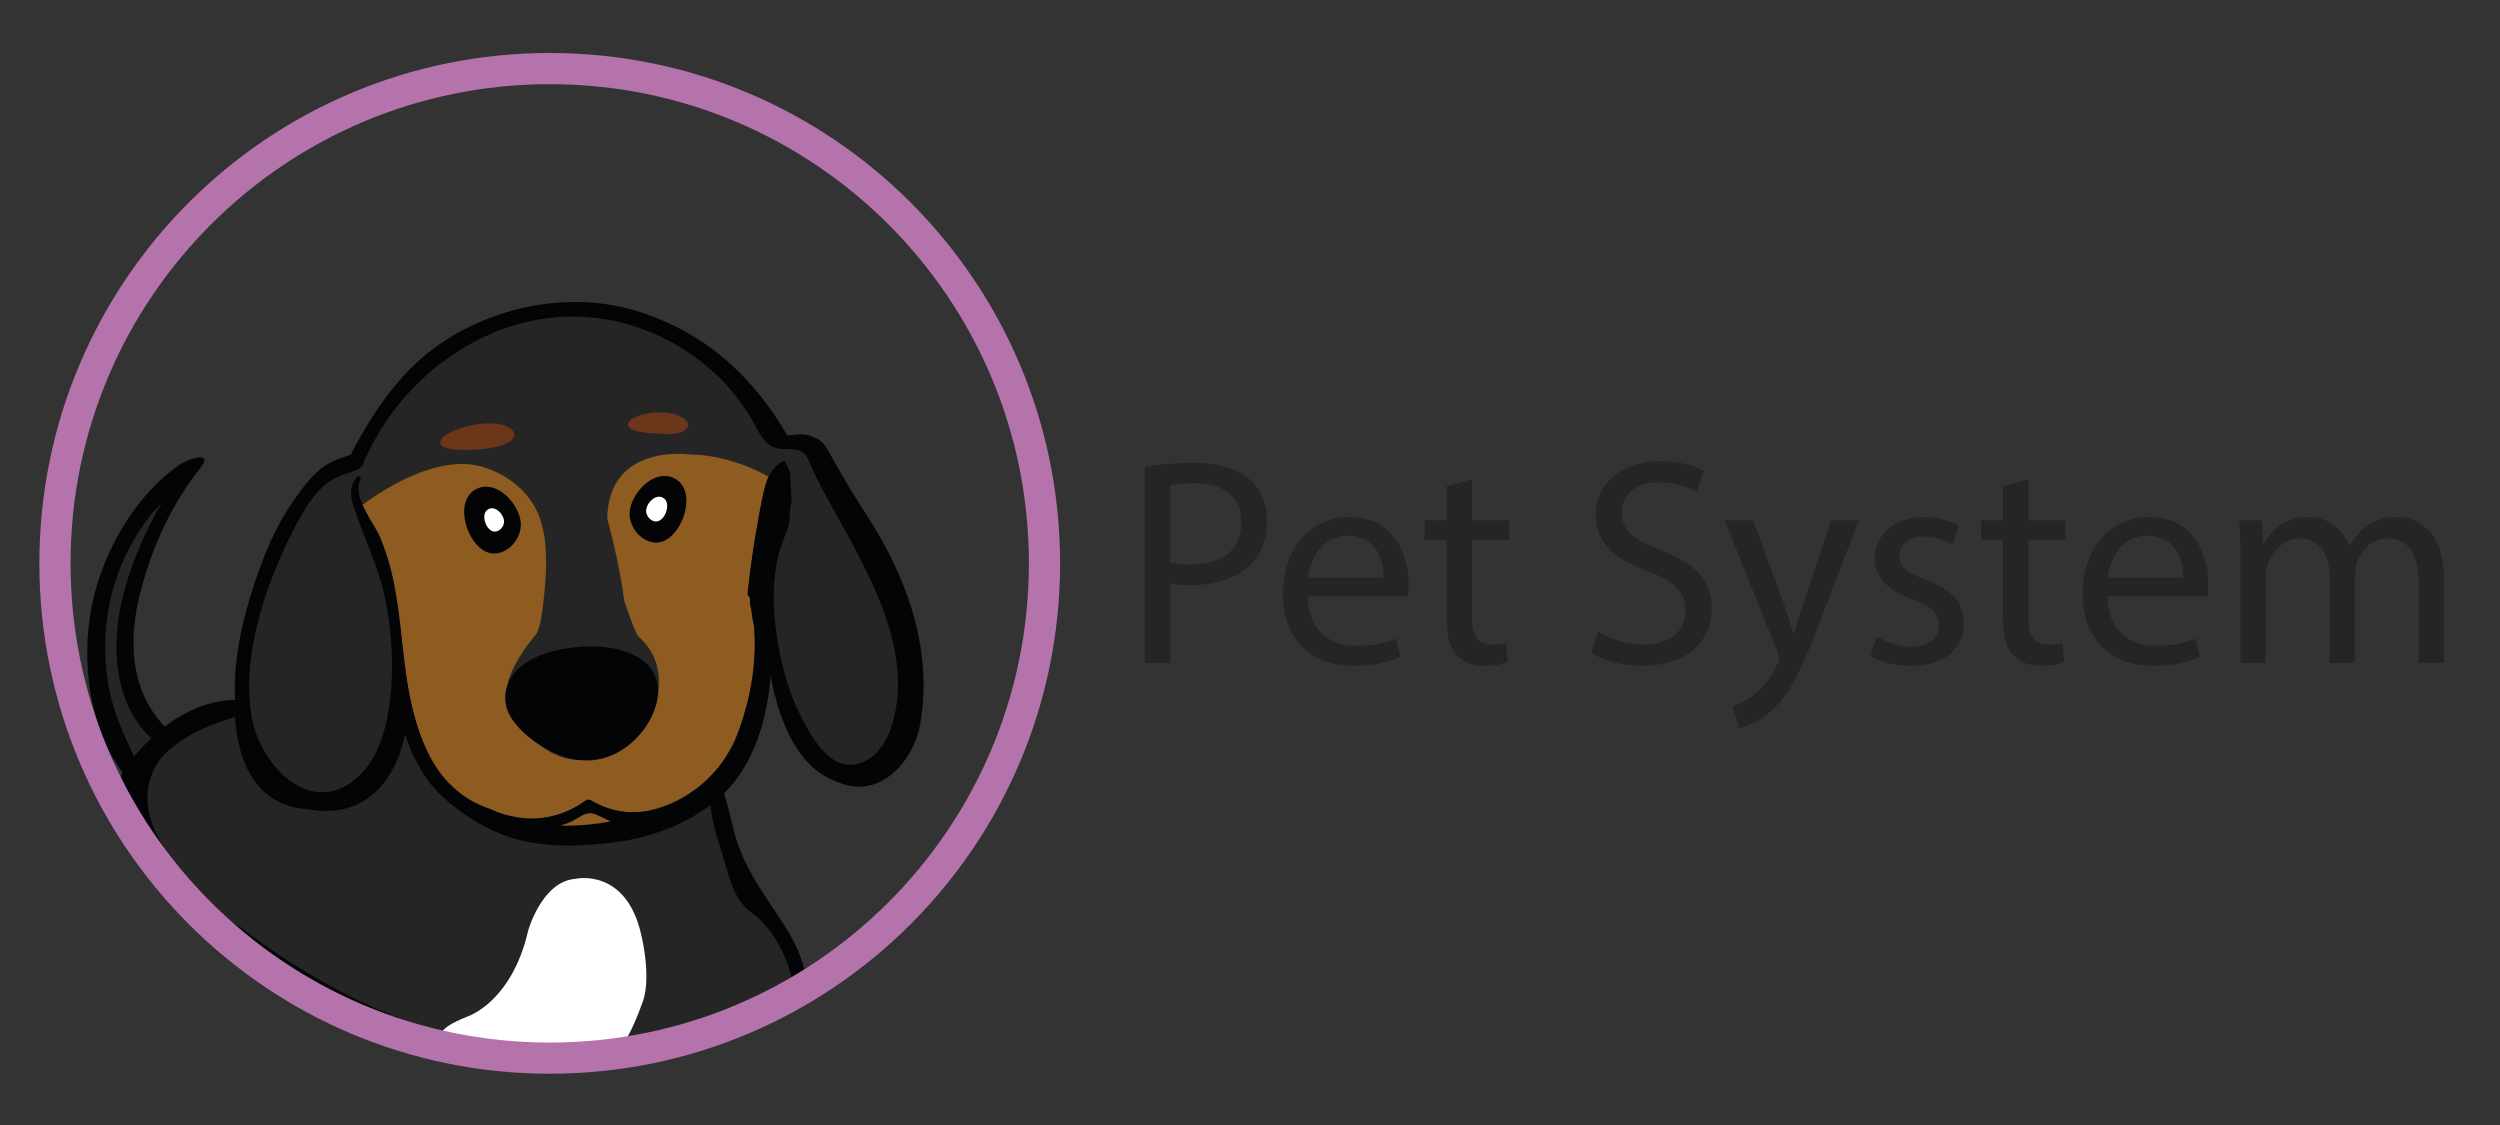 <svg version="1.1" id="Camada_2" xmlns="http://www.w3.org/2000/svg" xmlns:xlink="http://www.w3.org/1999/xlink" x="0px" y="0px"
    width="721.464px" height="324.698px" viewBox="0 0 721.464 324.698" enable-background="new 0 0 721.464 324.698"
    xml:space="preserve">
    <rect x="0" y="0" width="721.464" height="324.698" fill="#333333" stroke="none"/>
    <g>
    <path fill="#252525" d="M58.902,266.398c-10-6.667-16.333-17.667-19-26.501c-1.846-6.116-4.512-12.888-0.955-18.333
    c-5.029-4.438-7.98-13.388-9.816-19.569c-1.852-6.234-4.333-15.636-1.724-21.91c0.04-0.096,0.096-0.185,0.159-0.27
    c0.318-6.177,1.569-12.245,3.682-18.119c0.517-1.438,1.615-2.152,2.768-2.3c0.401-1.108,0.835-2.216,1.304-3.309
    c2.225-5.642,5.107-11.808,10.071-14.786c1.458-0.876,3.42,0.58,2.91,2.236c-0.949,3.082-2.802,5.746-4.234,8.618
    c-1.693,3.396-3.072,6.945-4.378,10.505c-0.505,1.376-1.02,2.757-1.521,4.143c-0.146,0.496-0.287,0.994-0.443,1.488
    c-0.089,0.281-0.209,0.523-0.345,0.747c-0.517,1.506-1,3.02-1.422,4.546c-0.651,5.645-0.756,11.354-0.271,17.018
    c0.306,3.57,0.698,7.625,1.545,11.561c2.431,4.175,4.879,8.341,7.332,12.504c4.325-4.222,10.479-8.354,16.649-8.557
    c2.045-0.753,4.16-1.408,6.325-2.039c0.204-0.093,0.416-0.157,0.631-0.189c0.115-0.033,0.226-0.068,0.341-0.102
    c0.003,0.026,0.006,0.054,0.01,0.08c0.638,0.014,1.25,0.33,1.611,1.074c3.014,6.199,3.7,13.473,6.261,19.905
    c0.033,0.083,0.073,0.159,0.107,0.242c3.951,4.423,9.527,7.112,17.22,6.994c14.324-0.212,21.504-12.874,23.22-25.437
    c0.109,0.037,0.219,0.083,0.31,0.147c1.269,20.093,20.374,31.046,38.092,34.136c17.08,2.988,36.596,0.101,50.701-10.594
    c0.336,4.496,1.695,9.104,3.02,13.122c2.162,6.548,5.246,12.636,8.777,18.521c3.641,6.07,12.285,16.822,11.563,23.927
    c-0.063,0.625-10.459,4.251-21.5,7.834c0,0,13.253-5.389-13.668,2.666c-21.166,6.333-35.592,4.479-35.592,4.479
    s-20.074,2.354-34.407-2.646c-20.651-7.204-43.334-20.334-43.334-20.334s-34.899-19.34-38.252-45.771"/>
    <path fill="#030406" d="M234.145,287.293c-2.742-9.896-2.523-12.467-9.688-23.175c-3.949-5.897-7.943-11.606-10.654-18.204
    c-2.252-5.476-3.025-11.391-4.855-16.938c10.725-10.656,13.871-27.386,13.688-42.027c0.045-0.004,0.086-0.009,0.129-0.015
    c1.328,13.62,5.836,33.935,19.979,39.143c11.605,4.281,20.986-6.696,22.816-17.118c1.373-7.772,1.24-15.501-0.035-23.041
    c-2.127-12.558-7.432-24.595-14.271-35.429c-4.094-6.481-8.205-12.899-11.805-19.667c-2.871-5.377-4.936-5.125-10.699-4.533
    c-0.342,0.036-0.699,0.063-1.006-0.08c-0.322-0.162-0.52-0.485-0.699-0.8c-9.164-15.689-21.83-27.942-39.189-34.198
    c-18.725-6.651-40.07-3.268-56.802,7.055c-13.078,8.061-21.336,20.376-28.248,33.571c-3.815,1.373-6.57,0.682-9.775,3.177
    c-2.989,2.334-5.467,6.418-7.603,9.506c-4.775,6.921-8.554,14.523-11.256,22.477c-2.81,8.294-5.377,22.09-4.757,35.024
    c-7.845-0.403-15.394,2.738-21.848,7.675c-9.918-10.277-10.601-24.711-7.19-38.229c3.357-13.303,8.949-25.717,17.477-36.47
    c4.003-5.045-3.573-2.495-5.602-1.148c-4.201,2.782-7.863,6.273-11.067,10.151c-6.391,7.737-11.112,17.072-13.743,26.749
    c-4.506,16.543-2.558,38.059,7.926,52.188c-1.921,2.89,2.85,12.368,3.536,15.462c1.25,5.636,7.487,15.508,8.921,17.224
    c18.829,22.526,34.664,26.635,56.413,37.443c0,0,30.416,17.583,80.716,10.847c0,0,26.899-3.859,47.425-15.645 M31.156,196.94
    c-1.355-8.519-1.005-17.207,1.104-25.564c1.849-7.307,5.063-14.164,9.407-20.321c1.588-2.244,3.321-4.255,5.143-6.122
    c-0.871,1.418-1.678,2.854-2.423,4.291c-3.824,7.288-7.1,15.367-9.057,23.355c-3.33,13.626-2.513,30.375,8.294,40.465
    c-1.759,1.66-3.384,3.455-4.901,5.313C35.375,211.419,32.395,204.75,31.156,196.94z M150.277,300.921
    c-39.625,0.25-80.611-33.189-80.611-33.189c-16.333-7.333-19.054-17.124-24.033-26.152c-5.063-9.181-3.696-19.093,2.892-24.882
    c6.355-5.574,13.384-8.088,21.22-10.305c1.643,15.062,8.258,27.871,24.801,27.619c14.093-0.206,21.157-12.566,22.845-24.828
    c0.107,0.036,0.215,0.081,0.305,0.144c1.248,19.613,20.043,30.304,37.475,33.319c16.805,2.918,36.004,0.1,49.881-10.34
    c0.332,4.389,1.67,8.886,2.971,12.809c2.129,6.391,3.209,14.125,8.637,18.078c10.578,7.704,12.745,22.704,12.745,22.704
    C181.562,305.73,150.277,300.921,150.277,300.921z M163.318,238.895c0.961-0.297,1.912-0.629,2.84-1.024
    c2.025-0.863,4.326-3,6.361-2.525c1.732,0.403,3.564,1.654,5.346,2.334C173.049,238.588,168.131,239.03,163.318,238.895z
    M258.684,210.854c-0.871,2.558-2.154,4.9-3.977,6.857c-2.227,2.388-5.494,3.968-8.734,3.563c-4.316-0.538-7.467-4.255-9.838-7.907
    c-4.721-7.271-7.729-15.395-9.434-23.868c-1.939-9.649-2.846-20.726,0.01-30.285c0.449-1.513,0.996-2.988,1.58-4.452
    c0.48-0.844,0.854-1.784,1.139-2.774c0.756-1.801,1.516-3.601,2.174-5.438c1.301-3.663,3.652-13.321-3.088-13.249
    c-0.211,0-0.391,0.163-0.459,0.358c-0.205-0.019-0.412,0.011-0.602,0.116c-5.063,2.822-5.639,9.678-6.637,14.8
    c-1.48,7.592-2.615,15.215-3.465,22.902c-0.084,0.762,0.191,1.304,0.631,1.643c0.014,0.644,0.027,1.287,0.059,1.932
    c0.021,0.438,0.135,0.798,0.303,1.101c0.182,1.794,0.482,3.575,0.887,5.341c0.043,1.195,0.125,2.393,0.172,3.582
    c0.377,10.125-2.254,20.726-5.943,30.142c-0.727,1.193-1.436,2.388-2.18,3.555c-7.941,12.438-24.795,21.316-38.746,13.053
    c-0.342-0.203-0.707-0.413-1.105-0.416c-0.494-0.004-0.926,0.305-1.328,0.59c-8.051,5.701-18.059,6.412-26.797,2.177
    c-4.237-1.392-8.177-3.492-11.507-6.724c-2.881-2.792-5.009-6.14-6.741-9.703c-6.481-13.393-6.49-26.946-8.581-41.309
    c-1.023-7.073-2.406-14.245-5.233-20.842c-1.813-4.246-8.105-11.598-5.619-16.463c0.333-0.646-0.565-1.472-1.068-0.825
    c-1.975,2.504-2.02,4.838-1.077,7.872c2.962,9.496,7.603,18.284,9.47,28.122c1.984,10.439,2.459,21.471,0.673,31.973
    c-1.14,6.66-3.42,13.438-8.276,18.132c-13.347,12.935-28.508-2.459-31.066-16.588c-3.366-18.58,4.74-40.886,13.419-56.963
    c2.81-5.215,6.355-10.483,11.804-12.791c0.952-0.403,1.957-0.709,2.944-1.032c0.979-0.332,1.957-0.682,2.854-1.193
    c0.26-0.144,0.511-0.323,0.763-0.512c9.874-24.738,34.756-43.849,61.864-43.337c15.008,0.287,29.299,6.445,40.248,16.633
    c3.932,3.645,7.219,7.881,10.018,12.441c1.607,2.611,3.133,6.776,6.141,8.401c3.348,1.805,8.303-0.826,10.322,3.375
    c1.248,2.585,2.289,5.242,3.635,7.791C249.025,160.91,266.834,186.762,258.684,210.854z"/>
    <path fill="#FFFFFF" d="M127.862,299.313c0,0-3.106-1.935,6.985-5.935c0,0,12.78-4,17.561-24.75c0,0,3.931-14.25,13.605-15
    c0,0,14.925-3.5,19.175,16.75c0,0,3.043,12.501,0,19.5c0,0-3.386,9.632-5.785,11.553
    C179.402,301.431,167.516,310.984,127.862,299.313z"/>
    <path fill="none" stroke="#B474AB" stroke-width="9" stroke-miterlimit="10" d="M301.425,162.578
    c0,78.855-63.924,142.783-142.781,142.783c-78.854,0-142.782-63.928-142.782-142.783c0-78.86,63.928-142.787,142.782-142.787
    C237.501,19.791,301.425,83.718,301.425,162.578z"/>
    <path fill="#0A0C0D" d="M109.946,152.37c-1.309-4.07-2.618-8.142-3.928-12.213c-0.19-0.591-0.558-1.01-1.002-1.268
    c-0.025-0.032-0.043-0.067-0.07-0.1c-0.254-0.309-0.755-0.364-1.141-0.206c-1.102,0.012-2.177,0.758-2.187,2.168
    c-0.022,3.216,0.592,5.886,1.9,8.812c0.294,0.659,0.746,1.005,1.243,1.124c0.312,0.951,0.624,1.903,0.936,2.854
    c1.031,3.145,2.017,6.6,4.547,8.848c0.362,0.321,1.026,0.229,1.143-0.302C112.122,158.758,110.966,155.541,109.946,152.37z"/>
    <path fill="#252525" d="M239.755,139.919c-1.393-2.637-2.469-5.385-3.76-8.059c-2.089-4.345-7.213-1.624-10.676-3.49
    c-3.11-1.681-4.688-5.988-6.35-8.689c-2.896-4.716-6.295-9.099-10.361-12.867c-11.326-10.537-26.105-16.905-41.628-17.203
    c-28.037-0.528-53.771,19.236-63.982,44.822c-0.26,0.194-0.52,0.38-0.79,0.528c-0.928,0.529-1.94,0.892-2.952,1.235
    c-1.021,0.334-2.061,0.649-3.045,1.067c-5.635,2.386-9.302,7.835-12.208,13.229c-8.977,16.627-16.268,39.279-13.879,58.914
    c1.794,14.741,20.167,29.758,33.972,16.381c0.404-0.391-0.37,0.417,0,0c9.544-6.704,9.842-23.521,9.814-34.014
    c-0.023-8.544-0.974-17.242-3.059-25.537c-1.106-4.4-2.515-8.771-4.246-12.964c-0.609-1.477-1.288-2.946-1.909-4.43
    c1.371,2.455,2.896,4.768,3.658,6.551c2.924,6.823,4.354,14.241,5.413,21.557c2.163,14.854,2.172,28.872,8.875,42.724
    c1.792,3.686,3.992,7.148,6.972,10.035c3.444,3.342,7.52,5.515,11.902,6.953c4.558,2.21,9.479,3.695,14.528,4.392
    c11.875,1.625,25.002-0.649,36.067-5.097c7.798-3.138,15.513-8.012,19.71-15.226c0.77-1.206,1.504-2.441,2.256-3.676
    c3.814-9.738,6.535-20.702,6.145-31.175c-0.12-3.119-0.491-6.294,0.195-9.349c1.652-7.398,2.971-15.578,5.729-22.688
    c0.566-1.461,1.262-2.95,1.953-4.457c-0.027,0.146-0.057,0.29-0.084,0.435c-1.848,6.035-4.469,11.929-5.331,18.219
    c-1.173,8.55-0.514,17.376,1.751,25.702c2.159,7.942,5.666,16.195,10.688,22.761c1.975,2.581,5.071,5.519,8.237,6.102
    c0.146,0.027,1.068,0.344,1.209,0.333c1.113,0.645,1.822,0.22,3.133,0.384c3.352,0.418,6.73-1.217,9.033-3.686
    c1.885-2.024,3.336-4.408,4.112-7.093C268.152,187.272,250.858,160.891,239.755,139.919z"/>
    <path fill="#8E5B21" d="M189.235,202.71c-0.354,5.068-6.952,11.587-6.952,11.587c-6.994,6.4-14.539,5.075-14.539,5.075
    c-7.283-0.025-12.286-4.617-12.286-4.617c-9.069-6.142-9.402-11.009-9.402-11.009c-1.47-8.016,5.931-17.595,8.597-20.599
    c0.603-0.679,1.403-4.014,1.403-4.014c2.967-18.614,0.734-25.846,0.734-25.846c-2.638-14.79-17.263-18.453-17.263-18.453
    c-14.938-4.875-34.894,10.868-34.894,10.868c0.725,2.255,5.012,9.258,5.012,9.258c0.953,3.01,1.974,5.385,1.974,5.385
    c0.029,0.093,0.433,1.456,0.433,1.456c2.406,6.84,3.604,19.97,3.604,19.97c2.254,29.499,9.688,38.823,9.688,38.823
    c10.308,16.178,28.927,15.643,28.927,15.643c8.807-0.473,14.098-4.78,14.098-4.78c1.55-1.274,2.571-0.27,2.571-0.27
    c8.287,4.79,16.042,2.824,16.042,2.824c16.057-3.839,22.17-15.177,22.17-15.177s7.167-10.021,8.5-28.521
    c0,0,0.438-5.292-0.063-9.854c0,0-1.563-5.875-0.938-16.75c0,0,2.165-14.947,3.166-19.046c0,0,1.333-6.099,1.917-7.099
    c0,0-10.271-6.292-22.666-6.417c0,0-23.5-3.417-23.834,18.573c0,0,3.214,11.011,4.916,23.677c0,0,3.116,9.355,4.025,10.2
    c3.021,2.806,7.798,8.039,5.271,19.347"/>
    <path fill="#030405" d="M137.372,141.167c5.585-2.896,11.737,3.5,12.771,8.718c0.08,0.38,0.139,0.768,0.158,1.143
    c0.269,4.914-4.672,9.917-9.385,8.441C134.813,157.57,130.688,144.646,137.372,141.167z"/>
    <path fill="#FFFFFF" d="M140.953,146.927c1.949-1.01,4.098,1.222,4.458,3.044c0.026,0.133,0.047,0.269,0.056,0.399
    c0.095,1.715-1.632,3.462-3.278,2.946C140.06,152.653,138.62,148.142,140.953,146.927z"/>
    <path fill="#030405" d="M194.76,138.118c6.623,3.571,2.314,16.422-3.808,18.229c-4.753,1.396-9.592-3.665-9.25-8.569
    c0.023-0.372,0.088-0.762,0.175-1.14C182.981,141.441,189.224,135.146,194.76,138.118z"/>
    <path fill="#FFFFFF" d="M191.314,143.632c2.459,1.327,0.859,6.097-1.415,6.768c-1.765,0.519-3.56-1.36-3.432-3.181
    c0.007-0.137,0.031-0.283,0.063-0.422C186.941,144.865,189.26,142.528,191.314,143.632z"/>
    <path fill="#8E5B21" d="M180.643,237.841c-0.046-0.032-0.084-0.066-0.129-0.099c-0.083-0.009-0.171-0.034-0.263-0.081
    c-4.133-2.105-7.973-3.77-12.654-2.622c-3.288,0.806-6.144,2.675-8.953,4.497c7.48,0.675,15.354,0.436,22.834-0.998
    C181.196,238.302,180.927,238.041,180.643,237.841z"/>
    <path fill="#030406" d="M188.578,194.069c-1.687-2.996-4.771-4.879-7.941-5.985c-4.348-1.517-9.117-1.806-13.678-1.401
    c-7.024,0.622-16.537,2.869-19.959,9.813c-4.523,9.179,5.256,17.038,12.488,20.545c2.785,1.35,5.832,2.314,8.951,2.314
    c9.078,0.4,17.441-6.192,20.449-14.556C190.131,201.347,190.434,197.363,188.578,194.069z"/>
    <path fill="#6B3619" d="M147.112,123.527c-1.394-0.909-3.67-1.468-6.683-1.354c-5.561,0.211-14.073,3.074-13.331,5.881
    c0.583,2.207,8.397,1.984,13.125,1.413C148.076,128.52,150.168,125.519,147.112,123.527z"/>
    <path fill="#6B3619" d="M196.335,120.189c-1.534-0.785-3.375-1.099-5.133-1.124c-0.724-0.049-1.444-0.056-2.141-0.03
    c-3.2,0.121-9.226,1.895-7.537,4.209c0.468,0.642,1.777,1.107,2.997,1.339c2.683,0.512,4.829,0.478,7.413,0.675
    c1.72,0.131,3.355-0.097,4.581-0.56c0.04-0.011,0.086-0.02,0.126-0.031c0.822-0.252,1.363-0.64,1.615-1.091
    C199.033,122.62,198.672,121.384,196.335,120.189z"/>
    <path fill="#030406" d="M91.277,233.522c14.089-0.392,18.583-8.069,23-19.594c0.107,0.036,1.375-9.094,1.465-9.031
    c1.248,19.613,19.854,35.182,37.285,38.197c16.804,2.918,36.551-0.984,50.428-11.424l3.896-3.33
    c10.725-10.656,13.871-27.386,13.688-42.027c0.044-0.004,0.086-0.009,0.129-0.015c1.328,13.62,5.836,33.935,19.978,39.143
    c11.605,4.281,20.986-6.696,22.817-17.118c1.373-7.772,0.17-15.386-1.105-22.926c-2.127-12.558-7.366-22.916-14.206-33.75
    c-4.094-6.481-7.201-14.693-10.801-21.461c-2.871-5.377-4.936-5.125-10.699-4.533c-0.341,0.036-0.699,0.063-1.005-0.08
    c-0.323-0.162-0.521-0.485-0.7-0.8c-9.164-15.689-21.83-27.942-39.189-34.198c-18.725-6.651-40.07-3.268-56.801,7.055
    c-13.078,8.061-21.336,20.376-28.248,33.571c-3.815,1.373-5.602,1.785-8.806,4.28c-2.989,2.334-5.78,6.245-7.917,9.333
    c-4.775,6.921-7.882,14.255-10.583,22.208c-2.81,8.294-6.705,21.428-6.085,34.362C67.817,201.385,65.075,234.251,91.277,233.522z
    M161.723,238.259c0.961-0.297,1.912-0.629,2.84-1.024c2.025-0.863,4.327-3,6.361-2.525c1.732,0.403,3.564,1.654,5.346,2.334
    C171.454,237.952,166.535,238.395,161.723,238.259z M257.088,210.218c-0.871,2.558-2.154,4.9-3.977,6.857
    c-2.226,2.388-5.493,3.968-8.733,3.563c-4.317-0.538-7.468-4.255-9.838-7.907c-4.722-7.271-7.729-15.395-9.435-23.868
    c-1.938-9.649-2.845-20.726,0.01-30.285c0.449-1.513,0.997-2.988,1.58-4.452c0.48-0.844,0.62-2.002,0.906-2.993
    c0.357-2.471,0.313-4.073,0.738-5.861c0.285-1.197-0.271-4.625-0.344-8.938c-0.004-0.211-1.466-3.508-1.534-3.313
    c-0.205-0.019-0.413,0.011-0.603,0.116c-5.063,2.822-5.639,9.678-6.637,14.8c-1.479,7.592-2.615,15.215-3.465,22.902
    c-0.084,0.762,0.191,1.304,0.632,1.643c0.013,0.644,0.027,1.287,0.058,1.932c0.021,0.438,0.136,0.798,0.303,1.101
    c0.183,1.794,0.482,3.575,0.887,5.341c0.044,1.195,0.126,2.393,0.172,3.582c0.377,10.125-2.253,20.726-5.942,30.142
    c-0.728,1.193-1.437,2.388-2.181,3.555c-7.941,12.438-24.795,21.316-38.745,13.053c-0.343-0.203-0.708-0.413-1.106-0.416
    c-0.493-0.004-0.926,0.305-1.328,0.59c-8.051,5.701-18.058,6.412-26.797,2.177c-4.237-1.392-8.177-3.492-11.507-6.724
    c-2.881-2.792-5.009-6.14-6.741-9.703c-6.481-13.393-6.49-26.946-8.581-41.309c-1.023-7.073-2.406-14.245-5.233-20.842
    c-1.813-4.246-8.105-11.598-5.619-16.463c0.333-0.646-0.565-1.472-1.068-0.825c-1.975,2.504-2.02,4.838-1.077,7.872
    c2.962,9.496,7.603,18.284,9.47,28.122c1.984,10.439,2.459,21.471,0.673,31.973c-1.14,6.66-3.42,13.438-8.276,18.132
    c-13.347,12.935-28.508-2.459-31.066-16.588c-3.366-18.58,4.74-40.886,13.419-56.963c2.81-5.215,6.355-10.483,11.804-12.791
    c0.952-0.403,1.957-0.709,2.944-1.032c0.979-0.332,1.957-0.682,2.854-1.193c0.26-0.144,0.511-0.323,0.763-0.512
    c9.874-24.738,34.756-43.849,61.863-43.337c15.008,0.287,29.299,6.445,40.249,16.633c3.932,3.645,7.218,7.881,10.018,12.441
    c1.606,2.611,3.133,6.776,6.14,8.401c3.348,1.805,8.303-0.826,10.322,3.375c1.248,2.585,2.289,5.242,3.636,7.791
    C247.43,160.274,265.238,186.126,257.088,210.218z"/>
    </g>
    <g>
    <path fill="#252525" d="M330.363,134.691c3.57-0.595,8.245-1.105,14.195-1.105c7.311,0,12.666,1.7,16.066,4.761
    c3.146,2.72,5.016,6.885,5.016,11.986c0,5.186-1.53,9.266-4.42,12.241c-3.911,4.166-10.286,6.291-17.512,6.291
    c-2.21,0-4.25-0.085-5.95-0.51v22.952h-7.396V134.691z M337.759,162.318c1.615,0.425,3.655,0.595,6.12,0.595
    c8.926,0,14.366-4.335,14.366-12.241c0-7.565-5.355-11.221-13.517-11.221c-3.229,0-5.695,0.255-6.97,0.595V162.318z"/>
    <path fill="#252525" d="M377.369,172.094c0.17,10.116,6.63,14.281,14.111,14.281c5.354,0,8.585-0.935,11.391-2.125l1.274,5.355
    c-2.635,1.19-7.14,2.55-13.686,2.55c-12.666,0-20.231-8.33-20.231-20.741s7.311-22.187,19.296-22.187
    c13.432,0,17.002,11.816,17.002,19.381c0,1.53-0.17,2.72-0.255,3.485H377.369z M399.301,166.738
    c0.085-4.76-1.955-12.156-10.371-12.156c-7.565,0-10.881,6.97-11.476,12.156H399.301z"/>
    <path fill="#252525" d="M424.798,138.346v11.816h10.711v5.695h-10.711v22.187c0,5.101,1.445,7.99,5.61,7.99
    c1.956,0,3.4-0.255,4.336-0.51l0.34,5.61c-1.445,0.595-3.74,1.02-6.631,1.02c-3.485,0-6.29-1.104-8.075-3.145
    c-2.125-2.21-2.891-5.865-2.891-10.711v-22.442h-6.375v-5.695h6.375v-9.861L424.798,138.346z"/>
    <path fill="#252525" d="M461.177,182.294c3.315,2.04,8.161,3.74,13.261,3.74c7.565,0,11.986-3.995,11.986-9.776
    c0-5.355-3.061-8.416-10.796-11.391c-9.351-3.315-15.131-8.161-15.131-16.236c0-8.926,7.396-15.556,18.531-15.556
    c5.865,0,10.115,1.36,12.666,2.805l-2.04,6.036c-1.87-1.021-5.695-2.72-10.881-2.72c-7.821,0-10.796,4.675-10.796,8.585
    c0,5.355,3.485,7.991,11.391,11.051c9.69,3.74,14.621,8.416,14.621,16.832c0,8.84-6.546,16.491-20.062,16.491
    c-5.525,0-11.561-1.614-14.621-3.655L461.177,182.294z"/>
    <path fill="#252525" d="M505.887,150.162l9.011,24.312c0.935,2.72,1.955,5.951,2.635,8.416h0.17
    c0.766-2.465,1.615-5.61,2.636-8.585l8.16-24.142h7.906l-11.221,29.327c-5.355,14.111-9.011,21.337-14.111,25.758
    c-3.655,3.229-7.311,4.505-9.181,4.845l-1.87-6.29c1.87-0.595,4.335-1.785,6.545-3.655c2.04-1.615,4.591-4.506,6.291-8.331
    c0.34-0.765,0.595-1.359,0.595-1.785c0-0.425-0.17-1.02-0.51-1.955l-15.217-37.913H505.887z"/>
    <path fill="#252525" d="M541.671,183.655c2.21,1.445,6.12,2.975,9.86,2.975c5.44,0,7.991-2.72,7.991-6.12
    c0-3.57-2.125-5.525-7.651-7.565c-7.396-2.635-10.881-6.716-10.881-11.646c0-6.63,5.355-12.071,14.196-12.071
    c4.166,0,7.821,1.19,10.116,2.55l-1.87,5.44c-1.615-1.02-4.591-2.38-8.416-2.38c-4.42,0-6.886,2.55-6.886,5.61
    c0,3.4,2.466,4.93,7.821,6.971c7.141,2.72,10.796,6.291,10.796,12.411c0,7.226-5.61,12.325-15.387,12.325
    c-4.505,0-8.671-1.104-11.561-2.805L541.671,183.655z"/>
    <path fill="#252525" d="M585.361,138.346v11.816h10.711v5.695h-10.711v22.187c0,5.101,1.445,7.99,5.61,7.99
    c1.956,0,3.4-0.255,4.336-0.51l0.34,5.61c-1.445,0.595-3.74,1.02-6.631,1.02c-3.485,0-6.29-1.104-8.075-3.145
    c-2.125-2.21-2.891-5.865-2.891-10.711v-22.442h-6.375v-5.695h6.375v-9.861L585.361,138.346z"/>
    <path fill="#252525" d="M608.142,172.094c0.17,10.116,6.63,14.281,14.11,14.281c5.355,0,8.586-0.935,11.392-2.125l1.274,5.355
    c-2.635,1.19-7.14,2.55-13.686,2.55c-12.666,0-20.231-8.33-20.231-20.741s7.311-22.187,19.296-22.187
    c13.432,0,17.002,11.816,17.002,19.381c0,1.53-0.17,2.72-0.255,3.485H608.142z M630.073,166.738
    c0.085-4.76-1.955-12.156-10.371-12.156c-7.565,0-10.881,6.97-11.476,12.156H630.073z"/>
    <path fill="#252525" d="M646.56,161.298c0-4.25-0.085-7.736-0.34-11.136h6.546l0.34,6.63h0.255
    c2.295-3.91,6.121-7.565,12.921-7.565c5.61,0,9.861,3.4,11.646,8.246h0.17c1.275-2.295,2.89-4.081,4.59-5.355
    c2.466-1.87,5.186-2.89,9.096-2.89c5.44,0,13.517,3.57,13.517,17.851v24.227h-7.311v-23.292c0-7.905-2.891-12.666-8.926-12.666
    c-4.25,0-7.565,3.146-8.841,6.801c-0.34,1.02-0.595,2.38-0.595,3.74v25.417h-7.311v-24.652c0-6.545-2.891-11.306-8.586-11.306
    c-4.676,0-8.076,3.74-9.266,7.481c-0.425,1.105-0.596,2.38-0.596,3.655v24.822h-7.311V161.298z"/>
    </g>
</svg>